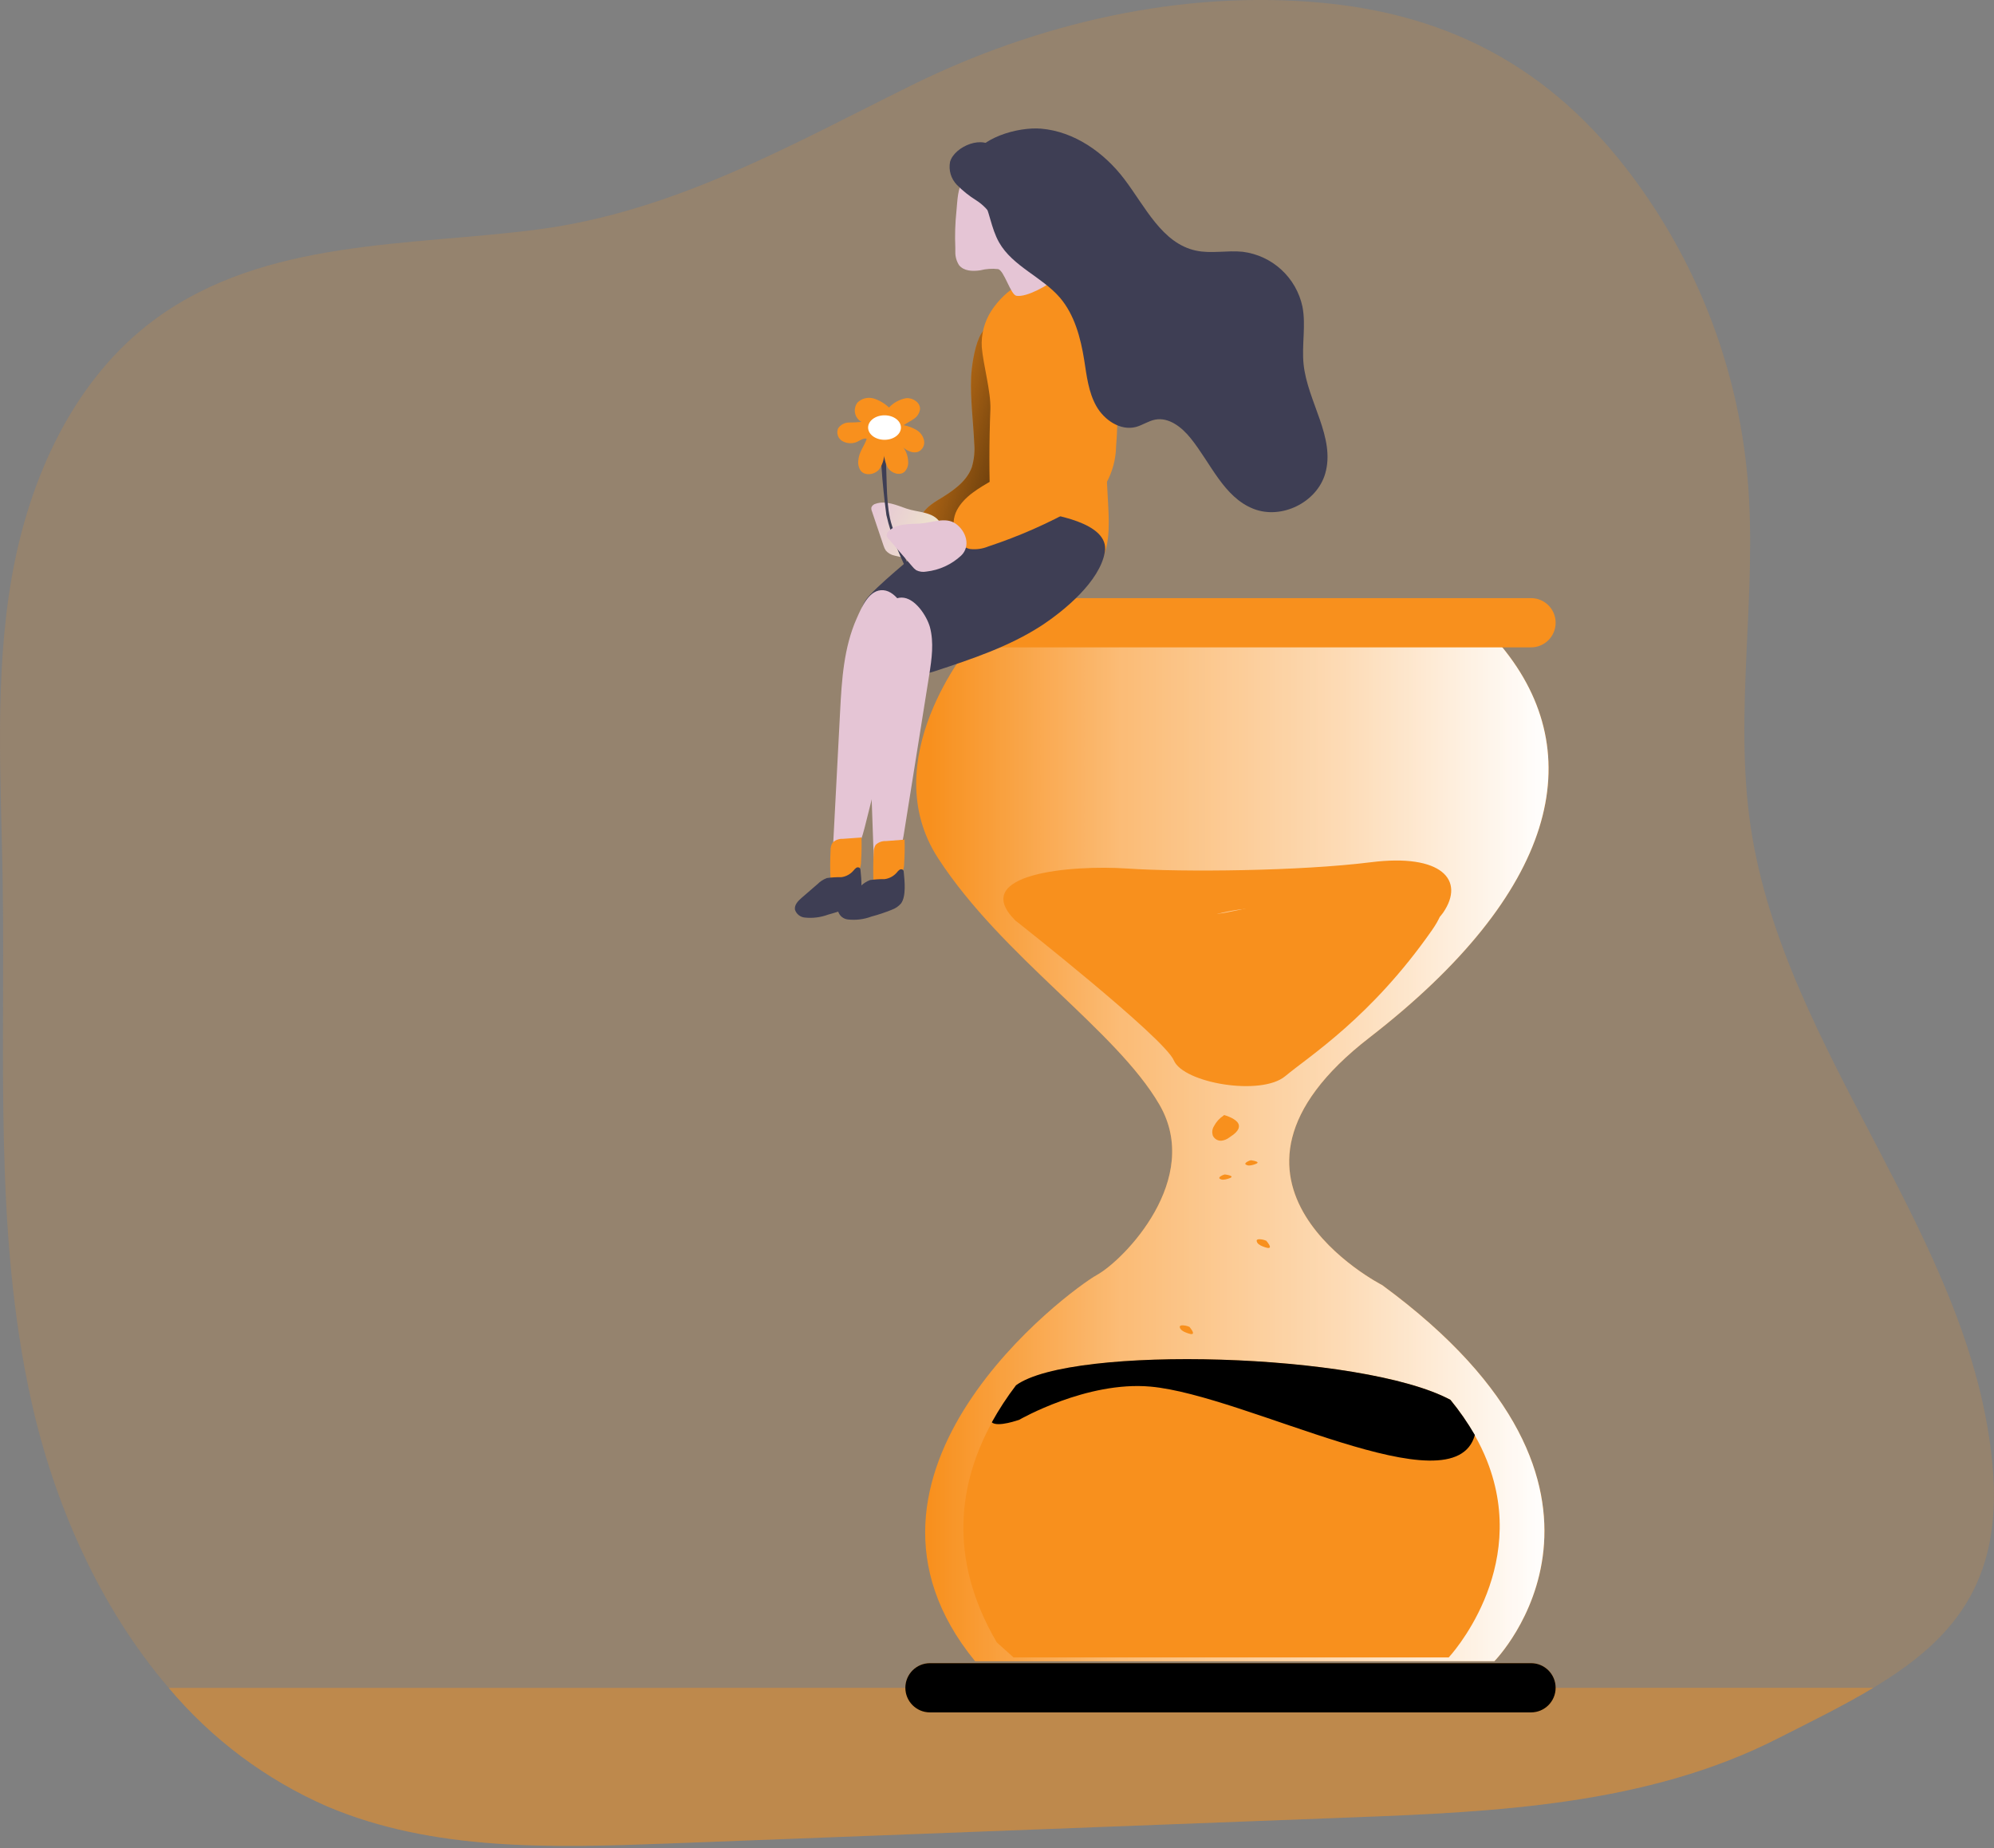 <svg width="246" height="228" viewBox="0 0 246 228" fill="none" xmlns="http://www.w3.org/2000/svg">
<rect x="0" y="0" width="246" height="228" fill="#808080" stroke="none"/>
<g clip-path="url(#clip0)">
<path opacity="0.18" d="M231.112 208.229C227.527 210.392 223.5 212.364 219.3 214.49C203.27 222.658 184.582 223.542 166.939 224.211L82.454 227.437C68.223 227.975 53.46 228.423 40.358 222.861C32.802 219.562 26.113 214.558 20.815 208.241C12.337 198.359 6.697 185.616 3.854 172.812C-0.795 151.866 0.681 130.131 0.329 108.682C0.125 96.189 -0.705 83.589 1.44 71.276C3.585 58.962 9.123 46.691 19.214 39.318C32.782 29.413 50.55 30.386 66.412 28.301C83.141 26.103 97.48 17.936 112.386 10.557C128.004 2.838 145.79 -1.296 163.235 0.358C180.872 2.043 193.657 10.073 203.539 24.812C210.356 34.983 214.5 46.707 215.59 58.903C216.862 73.241 213.863 87.807 215.99 102.056C220.172 129.975 243.258 152.654 245.821 180.77C247.165 195.45 240.653 202.488 231.112 208.229Z" fill="#F8901D"/>
<path opacity="0.41" d="M231.112 208.229C227.527 210.392 223.5 212.364 219.3 214.491C203.27 222.658 184.582 223.542 166.939 224.211L82.454 227.437C68.223 227.975 53.46 228.423 40.358 222.861C32.802 219.562 26.113 214.558 20.815 208.241L231.112 208.229Z" fill="#F8901D"/>
<path d="M119.807 46.553C119.699 49.254 120.07 51.93 120.189 54.649C120.281 55.654 120.182 56.668 119.896 57.636C119.227 59.5 117.411 60.665 115.714 61.693C114.639 62.344 113.414 63.276 113.563 64.531C113.667 65.004 113.92 65.43 114.287 65.747C114.653 66.064 115.112 66.253 115.595 66.287C116.563 66.33 117.528 66.142 118.409 65.737C120.211 65.151 121.863 64.176 123.248 62.882C125.954 60.068 126.044 55.712 125.841 51.811C125.668 48.537 125.387 44.94 123.726 42.025C121.049 37.365 119.902 44.217 119.807 46.553Z" fill="#F8901D"/>
<path d="M119.807 46.553C119.699 49.254 120.07 51.93 120.189 54.649C120.281 55.654 120.182 56.668 119.896 57.636C119.227 59.5 117.411 60.665 115.714 61.693C114.639 62.344 113.414 63.276 113.563 64.531C113.667 65.004 113.92 65.43 114.287 65.747C114.653 66.064 115.112 66.253 115.595 66.287C116.563 66.33 117.528 66.142 118.409 65.737C120.211 65.151 121.863 64.176 123.248 62.882C125.954 60.068 126.044 55.712 125.841 51.811C125.668 48.537 125.387 44.94 123.726 42.025C121.049 37.365 119.902 44.217 119.807 46.553Z" fill="url(#paint0_linear)"/>
<path d="M111.825 62.744C110.588 62.314 109.274 61.728 108.037 62.147C107.919 62.173 107.809 62.228 107.716 62.306C107.624 62.384 107.551 62.483 107.505 62.595C107.479 62.759 107.502 62.927 107.571 63.079L109.005 67.327C109.07 67.538 109.164 67.739 109.286 67.924C109.57 68.249 109.955 68.469 110.379 68.551C111.936 68.981 113.589 68.904 115.099 68.33C116.664 67.733 116.801 65.809 115.971 64.459C115.141 63.109 113.259 63.24 111.825 62.744Z" fill="url(#paint1_linear)"/>
<path d="M108.909 55.067C109.315 55.169 109.16 55.407 109.202 55.82C109.483 58.437 109.244 61.382 109.799 63.945C110.355 66.508 112.064 68.778 112.38 71.395C111.12 68.814 109.991 66.365 109.351 63.533C109.238 62.834 108.294 55.067 108.909 55.067Z" fill="#3E3E54"/>
<path d="M119.705 79.592C119.705 79.592 107.84 93.764 115.75 105.91C123.66 118.056 137.694 127.09 143.036 136.278C148.377 145.467 138.686 155.433 135.322 157.297C131.959 159.161 101.316 181.75 120.297 204.949H184.361C184.361 204.949 205.122 183.931 170.518 158.545C170.518 158.545 145.802 145.933 168.935 128.022C192.068 110.11 196.22 93.059 185.251 79.748L119.705 79.592Z" fill="#F8901D"/>
<path d="M119.705 79.592C119.705 79.592 107.84 93.764 115.75 105.91C123.66 118.056 137.694 127.09 143.036 136.278C148.377 145.467 138.686 155.433 135.322 157.297C131.959 159.161 101.316 181.75 120.297 204.949H184.361C184.361 204.949 205.122 183.931 170.518 158.545C170.518 158.545 145.802 145.933 168.935 128.022C192.068 110.11 196.22 93.059 185.251 79.748L119.705 79.592Z" fill="url(#paint2_linear)"/>
<path d="M188.884 73.791H114.728C113.052 73.791 111.693 75.15 111.693 76.826V76.832C111.693 78.508 113.052 79.867 114.728 79.867H188.884C190.56 79.867 191.919 78.508 191.919 76.832V76.826C191.919 75.15 190.56 73.791 188.884 73.791Z" fill="#F8901D"/>
<path d="M188.884 205.188H114.728C113.052 205.188 111.693 206.547 111.693 208.223V208.229C111.693 209.905 113.052 211.264 114.728 211.264H188.884C190.56 211.264 191.919 209.905 191.919 208.229V208.223C191.919 206.547 190.56 205.188 188.884 205.188Z" fill="#F8901D"/>
<path d="M188.884 73.791H114.728C113.052 73.791 111.693 75.15 111.693 76.826V76.832C111.693 78.508 113.052 79.867 114.728 79.867H188.884C190.56 79.867 191.919 78.508 191.919 76.832V76.826C191.919 75.15 190.56 73.791 188.884 73.791Z" fill="url(#paint3_linear)"/>
<path d="M188.884 205.188H114.728C113.052 205.188 111.693 206.547 111.693 208.223V208.229C111.693 209.905 113.052 211.264 114.728 211.264H188.884C190.56 211.264 191.919 209.905 191.919 208.229V208.223C191.919 206.547 190.56 205.188 188.884 205.188Z" fill="url(#paint4_linear)"/>
<path d="M178.954 172.681C168.098 166.886 132.18 165.924 125.363 170.889C131.726 162.465 140.466 157.506 140.466 157.506C149.07 152.129 158.856 156.801 158.856 156.801C158.856 156.801 171.301 163.17 178.954 172.681Z" fill="url(#paint5_linear)"/>
<path d="M178.727 204.483H125.04L122.967 202.619C116.837 192.128 118.343 182.861 122.37 175.489C123.252 173.895 124.251 172.367 125.357 170.918C132.174 165.924 168.093 166.886 178.948 172.711C180.059 174.082 181.058 175.541 181.935 177.072C182.515 178.084 183.023 179.137 183.453 180.221C188.806 193.741 178.727 204.483 178.727 204.483Z" fill="#F8901D"/>
<path d="M181.953 177.042C179.39 186.374 153.831 172.137 141.924 171.068C134.062 170.369 125.757 175.154 125.757 175.154C125.757 175.154 123.075 176.128 122.358 175.477C123.241 173.883 124.239 172.355 125.345 170.907C132.162 165.912 168.081 166.874 178.936 172.699C180.057 174.063 181.066 175.516 181.953 177.042Z" fill="url(#paint6_linear)"/>
<path d="M125.237 113.539C125.237 113.539 143.627 128.022 144.816 130.824C146.005 133.626 155.57 135.263 158.557 132.771C161.544 130.28 169.132 125.53 176.648 114.782C184.164 104.034 159.447 111.048 151.143 112.607C142.838 114.167 128.601 104.04 125.237 113.539Z" fill="#F8901D"/>
<path d="M125.237 113.539C125.237 113.539 132.359 118.211 138.686 116.807C145.013 115.403 149.165 111.359 157.864 112.135C166.563 112.912 175.262 116.652 178.034 112.607C180.806 108.563 177.837 105.283 169.132 106.376C160.427 107.469 145.999 107.619 139.08 107.153C132.162 106.687 119.508 107.78 125.237 113.539Z" fill="#F8901D"/>
<path d="M125.237 113.539C125.237 113.539 132.359 118.211 138.686 116.807C145.013 115.403 149.165 111.359 157.864 112.135C166.563 112.912 175.262 116.652 178.034 112.607C180.806 108.563 177.837 105.283 169.132 106.376C160.427 107.469 145.999 107.619 139.08 107.153C132.162 106.687 119.508 107.78 125.237 113.539Z" fill="url(#paint7_linear)"/>
<path d="M150.952 137.629C150.446 137.961 150.035 138.418 149.757 138.955C149.657 139.12 149.592 139.304 149.568 139.495C149.543 139.687 149.559 139.881 149.613 140.066C149.698 140.269 149.842 140.442 150.026 140.561C150.211 140.681 150.427 140.741 150.647 140.735C151.022 140.7 151.379 140.556 151.675 140.323C152.272 139.935 152.929 139.439 152.84 138.835C152.75 138.232 151.818 137.802 151.017 137.563" fill="#F8901D"/>
<path d="M154.285 143.155C154.084 143.206 153.895 143.298 153.73 143.424C153.646 143.496 153.598 143.573 153.664 143.651C153.8 143.752 153.967 143.801 154.136 143.788C154.296 143.779 154.455 143.751 154.608 143.705C154.883 143.621 155.206 143.519 155.14 143.4C155.074 143.28 154.674 143.191 154.309 143.143" fill="#F8901D"/>
<path d="M151.071 144.905C150.87 144.957 150.681 145.048 150.516 145.174C150.432 145.246 150.39 145.33 150.45 145.401C150.585 145.503 150.753 145.552 150.922 145.539C151.082 145.532 151.241 145.504 151.394 145.455C151.669 145.377 151.991 145.276 151.932 145.15C151.872 145.025 151.46 144.941 151.095 144.894" fill="#F8901D"/>
<path d="M156.179 153.061C155.92 152.95 155.642 152.891 155.361 152.887C155.206 152.887 155.068 152.923 155.032 153.037C155.036 153.131 155.062 153.222 155.107 153.304C155.153 153.386 155.217 153.456 155.295 153.509C155.451 153.627 155.624 153.719 155.809 153.784C156.15 153.915 156.532 154.046 156.645 153.909C156.759 153.772 156.478 153.377 156.209 153.061" fill="#F8901D"/>
<path d="M146.692 163.683C146.435 163.574 146.159 163.515 145.879 163.51C145.718 163.51 145.581 163.552 145.551 163.659C145.521 163.767 145.61 163.97 145.808 164.131C145.965 164.251 146.14 164.344 146.327 164.406C146.662 164.538 147.05 164.669 147.158 164.532C147.265 164.394 146.991 164 146.728 163.683" fill="#F8901D"/>
<path d="M121.121 42.825C121.03 41.237 121.449 39.661 122.316 38.326C123.182 37.004 124.341 35.898 125.703 35.094C126.447 34.558 127.35 34.288 128.266 34.33C129.025 34.425 131.654 31.569 132.269 32.023C134.002 33.308 133.655 38.058 135.125 39.641C135.511 41.765 135.75 43.913 135.842 46.069L136.72 62.356C136.864 65.05 136.935 67.984 135.322 70.123C131.26 68.647 127.307 66.886 123.493 64.853C123.053 64.696 122.682 64.391 122.443 63.989C122.204 63.588 122.113 63.116 122.184 62.655C122.023 58.604 122.023 54.541 122.184 50.49C122.256 48.316 121.3 45 121.121 42.825Z" fill="#F8901D"/>
<path d="M121.121 42.825C121.03 41.237 121.449 39.661 122.316 38.326C123.182 37.004 124.341 35.898 125.703 35.094C126.447 34.558 127.35 34.288 128.266 34.33C129.025 34.425 131.654 31.569 132.269 32.023C134.002 33.308 133.655 38.058 135.125 39.641C135.511 41.765 135.75 43.913 135.842 46.069L136.72 62.356C136.864 65.05 136.935 67.984 135.322 70.123C131.26 68.647 127.307 66.886 123.493 64.853C123.053 64.696 122.682 64.391 122.443 63.989C122.204 63.588 122.113 63.116 122.184 62.655C122.023 58.604 122.023 54.541 122.184 50.49C122.256 48.316 121.3 45 121.121 42.825Z" fill="url(#paint8_linear)"/>
<path d="M117.859 30.595V31.061C117.843 31.647 118.003 32.223 118.319 32.716C118.916 33.457 120.004 33.487 120.93 33.35C121.652 33.166 122.401 33.116 123.14 33.2C123.875 33.362 124.688 36.373 125.393 36.492C126.677 36.713 129.402 35.136 130.286 34.341C130.376 34.264 129.348 31.952 129.384 31.826C129.414 31.704 129.414 31.577 129.384 31.456L127.95 24.788C127.817 23.839 127.472 22.933 126.94 22.136C126.517 21.62 125.979 21.211 125.369 20.941C123.344 20.015 120.374 20.343 118.893 22.183C118.11 23.157 118.122 24.848 117.996 26.043C117.836 27.555 117.791 29.077 117.859 30.595Z" fill="url(#paint9_linear)"/>
<path d="M128.422 77.226C124.467 79.778 119.95 81.283 115.487 82.759C114.388 83.123 113.097 83.47 112.123 82.884C111.573 82.498 111.137 81.969 110.863 81.355C109.106 78.021 104.715 77.029 106.872 73.94C107.786 72.626 112.966 68.318 114.244 67.368C116.778 65.487 119.43 63.551 122.543 63.031C124.005 62.819 125.49 62.819 126.952 63.031C129.778 63.371 136.906 64.459 136.308 68.085C135.711 71.712 131.284 75.362 128.422 77.226Z" fill="#3E3E54"/>
<path d="M129.617 45.526C129.617 47.916 129.868 50.305 129.079 52.552C128.022 55.539 125.261 57.588 122.507 59.201C120.804 60.205 118.958 61.215 118.044 62.959C117.13 64.704 117.775 67.404 119.717 67.739C120.471 67.816 121.233 67.705 121.934 67.416C125.693 66.174 129.324 64.573 132.777 62.637C134.193 61.836 135.627 60.934 136.499 59.566C137.256 58.181 137.666 56.633 137.694 55.055C137.977 51.669 137.877 48.262 137.396 44.898C136.839 42.249 135.802 39.724 134.337 37.448C129.617 31.055 129.617 42.001 129.617 45.526Z" fill="#F8901D"/>
<path d="M129.617 45.526C129.617 47.916 129.868 50.305 129.079 52.552C128.022 55.539 125.261 57.588 122.507 59.201C120.804 60.205 118.958 61.215 118.044 62.959C117.13 64.704 117.775 67.404 119.717 67.739C120.471 67.816 121.233 67.705 121.934 67.416C125.693 66.174 129.324 64.573 132.777 62.637C134.193 61.836 135.627 60.934 136.499 59.566C137.256 58.181 137.666 56.633 137.694 55.055C137.977 51.669 137.877 48.262 137.396 44.898C136.839 42.249 135.802 39.724 134.337 37.448C129.617 31.055 129.617 42.001 129.617 45.526Z" fill="url(#paint10_linear)"/>
<path d="M103.646 87.747L102.624 107.302C105.014 107.153 106.101 104.38 106.675 102.092C108.3 95.6 109.927 89.108 111.556 82.615C112.034 80.692 112.524 78.69 112.153 76.742C111.89 75.362 110.648 72.966 108.993 72.817C107.23 72.662 106.304 74.926 105.695 76.288C104.1 79.867 103.843 83.9 103.646 87.747Z" fill="url(#paint11_linear)"/>
<path d="M107.2 89.068L107.893 108.634C110.229 108.276 111.096 105.42 111.478 103.09C112.53 96.482 113.583 89.872 114.639 83.261C114.949 81.301 115.236 79.27 114.722 77.358C114.34 76.008 112.894 73.731 111.233 73.725C109.441 73.725 108.742 76.055 108.246 77.471C106.967 81.158 107.063 85.244 107.2 89.068Z" fill="url(#paint12_linear)"/>
<path d="M106.209 103.329L103.986 103.49C103.756 103.477 103.525 103.511 103.308 103.59C103.091 103.669 102.893 103.792 102.726 103.95C102.544 104.231 102.454 104.561 102.469 104.894C102.409 106.089 102.397 107.284 102.469 108.431C102.457 108.478 102.457 108.528 102.469 108.575C102.503 108.615 102.546 108.646 102.595 108.665C102.644 108.683 102.697 108.689 102.749 108.682C103.599 108.675 104.434 108.453 105.175 108.037C105.49 107.889 105.762 107.663 105.964 107.38C106.147 107.038 106.24 106.656 106.233 106.268C106.292 105.271 106.316 104.267 106.28 103.281L106.209 103.329Z" fill="#F8901D"/>
<path d="M106.161 107.35C106.156 107.266 106.132 107.184 106.089 107.111C106.033 107.052 105.958 107.015 105.878 107.005C105.797 106.995 105.716 107.014 105.647 107.057C105.514 107.152 105.398 107.267 105.301 107.398C104.917 107.851 104.378 108.145 103.789 108.222C103.19 108.208 102.59 108.244 101.997 108.33C101.569 108.497 101.18 108.751 100.856 109.076L98.92 110.749C98.466 111.138 97.97 111.645 98.077 112.237C98.162 112.496 98.32 112.725 98.532 112.895C98.744 113.066 99.001 113.172 99.272 113.199C100.251 113.306 101.241 113.183 102.164 112.84C103.025 112.61 103.871 112.326 104.697 111.992C105.131 111.837 105.517 111.574 105.82 111.227C106.483 110.337 106.262 108.395 106.161 107.35Z" fill="#3E3E54"/>
<path d="M111.544 103.592L109.303 103.765C109.072 103.752 108.841 103.786 108.623 103.865C108.405 103.945 108.206 104.067 108.037 104.225C107.861 104.508 107.773 104.836 107.786 105.169C107.72 106.364 107.714 107.559 107.756 108.706C107.757 108.757 107.767 108.808 107.786 108.855C107.82 108.894 107.862 108.924 107.91 108.941C107.958 108.959 108.01 108.964 108.061 108.957C108.913 108.953 109.75 108.731 110.492 108.312C110.807 108.167 111.079 107.942 111.281 107.66C111.457 107.317 111.547 106.935 111.544 106.549C111.612 105.545 111.63 104.55 111.598 103.562L111.544 103.592Z" fill="#F8901D"/>
<path d="M111.496 107.595C111.496 107.509 111.473 107.424 111.43 107.35C111.373 107.291 111.297 107.254 111.215 107.245C111.133 107.236 111.051 107.256 110.982 107.302C110.85 107.395 110.735 107.51 110.642 107.643C110.257 108.093 109.718 108.385 109.13 108.461C108.531 108.452 107.931 108.49 107.338 108.575C106.908 108.739 106.518 108.992 106.191 109.315L104.255 110.988C103.807 111.383 103.311 111.89 103.413 112.476C103.498 112.734 103.656 112.963 103.868 113.134C104.08 113.304 104.337 113.41 104.608 113.438C105.588 113.548 106.581 113.425 107.505 113.079C108.367 112.851 109.213 112.567 110.038 112.231C110.47 112.077 110.855 111.813 111.156 111.466C111.819 110.576 111.598 108.652 111.496 107.595Z" fill="#3E3E54"/>
<path d="M113.444 64.596C112.141 64.662 110.701 64.596 109.71 65.457C109.611 65.523 109.53 65.611 109.473 65.715C109.415 65.819 109.384 65.935 109.381 66.054C109.417 66.216 109.5 66.363 109.62 66.478L112.542 69.878C112.681 70.06 112.848 70.219 113.037 70.35C113.422 70.54 113.859 70.599 114.28 70.517C115.886 70.337 117.392 69.646 118.576 68.545C119.771 67.404 119.215 65.558 117.937 64.632C116.658 63.706 114.961 64.519 113.444 64.596Z" fill="url(#paint13_linear)"/>
<path d="M128.452 15.874C132.55 16.227 136.219 18.82 138.704 22.094C141.291 25.499 143.358 30.022 147.54 30.918C149.422 31.324 151.388 30.864 153.3 31.061C155.082 31.282 156.752 32.053 158.076 33.268C159.399 34.482 160.311 36.079 160.684 37.837C161.132 40.161 160.583 42.562 160.822 44.916C161.294 49.559 164.795 53.974 163.486 58.449C162.447 61.985 158.109 64.13 154.65 62.78C150.97 61.34 149.374 57.14 146.883 54.057C145.802 52.713 144.218 51.452 142.522 51.769C141.679 51.93 140.944 52.462 140.132 52.677C138.22 53.173 136.231 51.829 135.257 50.108C134.283 48.388 134.062 46.356 133.757 44.408C133.315 41.66 132.562 38.84 130.77 36.731C128.547 34.15 124.933 32.866 123.254 29.902C122.262 28.146 122.089 26.073 121.187 24.286C120.386 22.715 118.851 21.896 119.526 20.038C120.655 16.968 125.614 15.635 128.452 15.874Z" fill="#3E3E54"/>
<path d="M117.208 19.973C117.111 20.475 117.136 20.993 117.28 21.484C117.425 21.974 117.685 22.423 118.038 22.793C118.756 23.524 119.558 24.168 120.428 24.71C121.295 25.259 122.012 26.014 122.513 26.909C122.565 27.06 122.651 27.197 122.764 27.309C122.823 27.361 122.898 27.389 122.976 27.389C123.054 27.389 123.129 27.361 123.188 27.309C123.246 27.23 123.275 27.133 123.272 27.035C123.391 25.362 123.087 23.695 123.087 22.022C123.087 20.887 123.427 19.441 122.746 18.437C121.438 16.496 117.734 18.055 117.208 19.973Z" fill="#3E3E54"/>
<path d="M105.898 56.74C105.821 57.202 105.921 57.675 106.179 58.066C106.716 58.753 107.899 58.574 108.461 57.911C108.97 57.187 109.184 56.296 109.058 55.419C108.998 56.216 109.164 57.013 109.536 57.72C109.973 58.377 110.976 58.729 111.58 58.215C111.744 58.053 111.87 57.856 111.95 57.639C112.029 57.423 112.06 57.191 112.04 56.961C112.024 56.158 111.697 55.393 111.126 54.828C111.437 55.281 111.898 55.608 112.428 55.754C112.692 55.829 112.971 55.829 113.235 55.754C113.498 55.648 113.718 55.457 113.859 55.211C113.999 54.965 114.053 54.678 114.011 54.398C113.961 54.119 113.851 53.855 113.689 53.623C113.527 53.391 113.317 53.197 113.073 53.053C112.582 52.764 112.045 52.561 111.484 52.456C111.884 52.169 112.344 51.972 112.739 51.679C112.945 51.547 113.12 51.372 113.253 51.166C113.385 50.96 113.47 50.727 113.504 50.484C113.545 49.66 112.625 49.057 111.801 49.122C110.987 49.27 110.241 49.674 109.674 50.275C109.144 49.771 108.506 49.394 107.81 49.17C107.46 49.063 107.088 49.052 106.733 49.138C106.378 49.224 106.052 49.405 105.79 49.66C105.649 49.843 105.55 50.055 105.498 50.281C105.446 50.506 105.443 50.74 105.489 50.967C105.536 51.194 105.63 51.408 105.767 51.594C105.903 51.781 106.079 51.937 106.28 52.05C105.76 52.103 105.238 52.129 104.715 52.127C104.452 52.133 104.195 52.202 103.965 52.329C103.735 52.456 103.539 52.637 103.395 52.856C103.282 53.128 103.269 53.431 103.358 53.712C103.446 53.993 103.631 54.233 103.879 54.392C104.131 54.543 104.414 54.638 104.707 54.669C105 54.701 105.296 54.67 105.575 54.577C105.934 54.469 106.603 53.914 106.926 54.165C106.585 55.103 106 55.724 105.898 56.74Z" fill="#F8901D"/>
<path d="M109.124 54.26C110.243 54.26 111.15 53.584 111.15 52.749C111.15 51.914 110.243 51.237 109.124 51.237C108.006 51.237 107.099 51.914 107.099 52.749C107.099 53.584 108.006 54.26 109.124 54.26Z" fill="white"/>
</g>
<defs>
<linearGradient id="paint0_linear" x1="130.477" y1="57.098" x2="108.73" y2="50.174" gradientUnits="userSpaceOnUse">
<stop offset="0.01"/>
<stop offset="0.13" stop-opacity="0.69"/>
<stop offset="1" stop-opacity="0"/>
</linearGradient>
<linearGradient id="paint1_linear" x1="107.024" y1="63.816" x2="116.176" y2="67.511" gradientUnits="userSpaceOnUse">
<stop stop-color="#E5C5D5"/>
<stop offset="0.42" stop-color="#EAD4D1"/>
<stop offset="1" stop-color="#F0E9CB"/>
</linearGradient>
<linearGradient id="paint2_linear" x1="113.032" y1="142.271" x2="191.047" y2="142.271" gradientUnits="userSpaceOnUse">
<stop offset="0.02" stop-color="white" stop-opacity="0"/>
<stop offset="0.32" stop-color="white" stop-opacity="0.39"/>
<stop offset="0.68" stop-color="white" stop-opacity="0.68"/>
<stop offset="1" stop-color="white"/>
</linearGradient>
<linearGradient id="paint3_linear" x1="20453.7" y1="918.24" x2="20454.2" y2="798.902" gradientUnits="userSpaceOnUse">
<stop offset="0.01"/>
<stop offset="0.13" stop-opacity="0.69"/>
<stop offset="1" stop-opacity="0"/>
</linearGradient>
<linearGradient id="paint4_linear" x1="20496.2" y1="2177.9" x2="20496.2" y2="2462.99" gradientUnits="userSpaceOnUse">
<stop offset="0.01"/>
<stop offset="0.13" stop-opacity="0.69"/>
<stop offset="1" stop-opacity="0"/>
</linearGradient>
<linearGradient id="paint5_linear" x1="14817.9" y1="5054.01" x2="14775.9" y2="5685.22" gradientUnits="userSpaceOnUse">
<stop offset="0.02" stop-color="white" stop-opacity="0"/>
<stop offset="0.32" stop-color="white" stop-opacity="0.39"/>
<stop offset="0.68" stop-color="white" stop-opacity="0.68"/>
<stop offset="1" stop-color="white"/>
</linearGradient>
<linearGradient id="paint6_linear" x1="16507.6" y1="3666.37" x2="16466" y2="4650.82" gradientUnits="userSpaceOnUse">
<stop offset="0.01"/>
<stop offset="0.13" stop-opacity="0.69"/>
<stop offset="1" stop-opacity="0"/>
</linearGradient>
<linearGradient id="paint7_linear" x1="14926.6" y1="2438.68" x2="14924.1" y2="2047.58" gradientUnits="userSpaceOnUse">
<stop offset="0.01"/>
<stop offset="0.13" stop-opacity="0.69"/>
<stop offset="1" stop-opacity="0"/>
</linearGradient>
<linearGradient id="paint8_linear" x1="4024.46" y1="3860.16" x2="3330.89" y2="3870.87" gradientUnits="userSpaceOnUse">
<stop offset="0.01"/>
<stop offset="0.13" stop-opacity="0.69"/>
<stop offset="1" stop-opacity="0"/>
</linearGradient>
<linearGradient id="paint9_linear" x1="2750.93" y1="1033.04" x2="3011.29" y2="1033.04" gradientUnits="userSpaceOnUse">
<stop stop-color="#E5C5D5"/>
<stop offset="0.42" stop-color="#EAD4D1"/>
<stop offset="1" stop-color="#F0E9CB"/>
</linearGradient>
<linearGradient id="paint10_linear" x1="5443.49" y1="3383.24" x2="4250.73" y2="3345.46" gradientUnits="userSpaceOnUse">
<stop offset="0.01"/>
<stop offset="0.13" stop-opacity="0.69"/>
<stop offset="1" stop-opacity="0"/>
</linearGradient>
<linearGradient id="paint11_linear" x1="-146.817" y1="10245.1" x2="-19.895" y2="10256.2" gradientUnits="userSpaceOnUse">
<stop stop-color="#E5C5D5"/>
<stop offset="0.42" stop-color="#EAD4D1"/>
<stop offset="1" stop-color="#F0E9CB"/>
</linearGradient>
<linearGradient id="paint12_linear" x1="1630.8" y1="5936.34" x2="1734.82" y2="5936.34" gradientUnits="userSpaceOnUse">
<stop stop-color="#E5C5D5"/>
<stop offset="0.42" stop-color="#EAD4D1"/>
<stop offset="1" stop-color="#F0E9CB"/>
</linearGradient>
<linearGradient id="paint13_linear" x1="2052.02" y1="878.964" x2="2214.92" y2="878.964" gradientUnits="userSpaceOnUse">
<stop stop-color="#E5C5D5"/>
<stop offset="0.42" stop-color="#EAD4D1"/>
<stop offset="1" stop-color="#F0E9CB"/>
</linearGradient>
<clipPath id="clip0">
<rect width="246" height="227.73" fill="white"/>
</clipPath>
</defs>
</svg>

